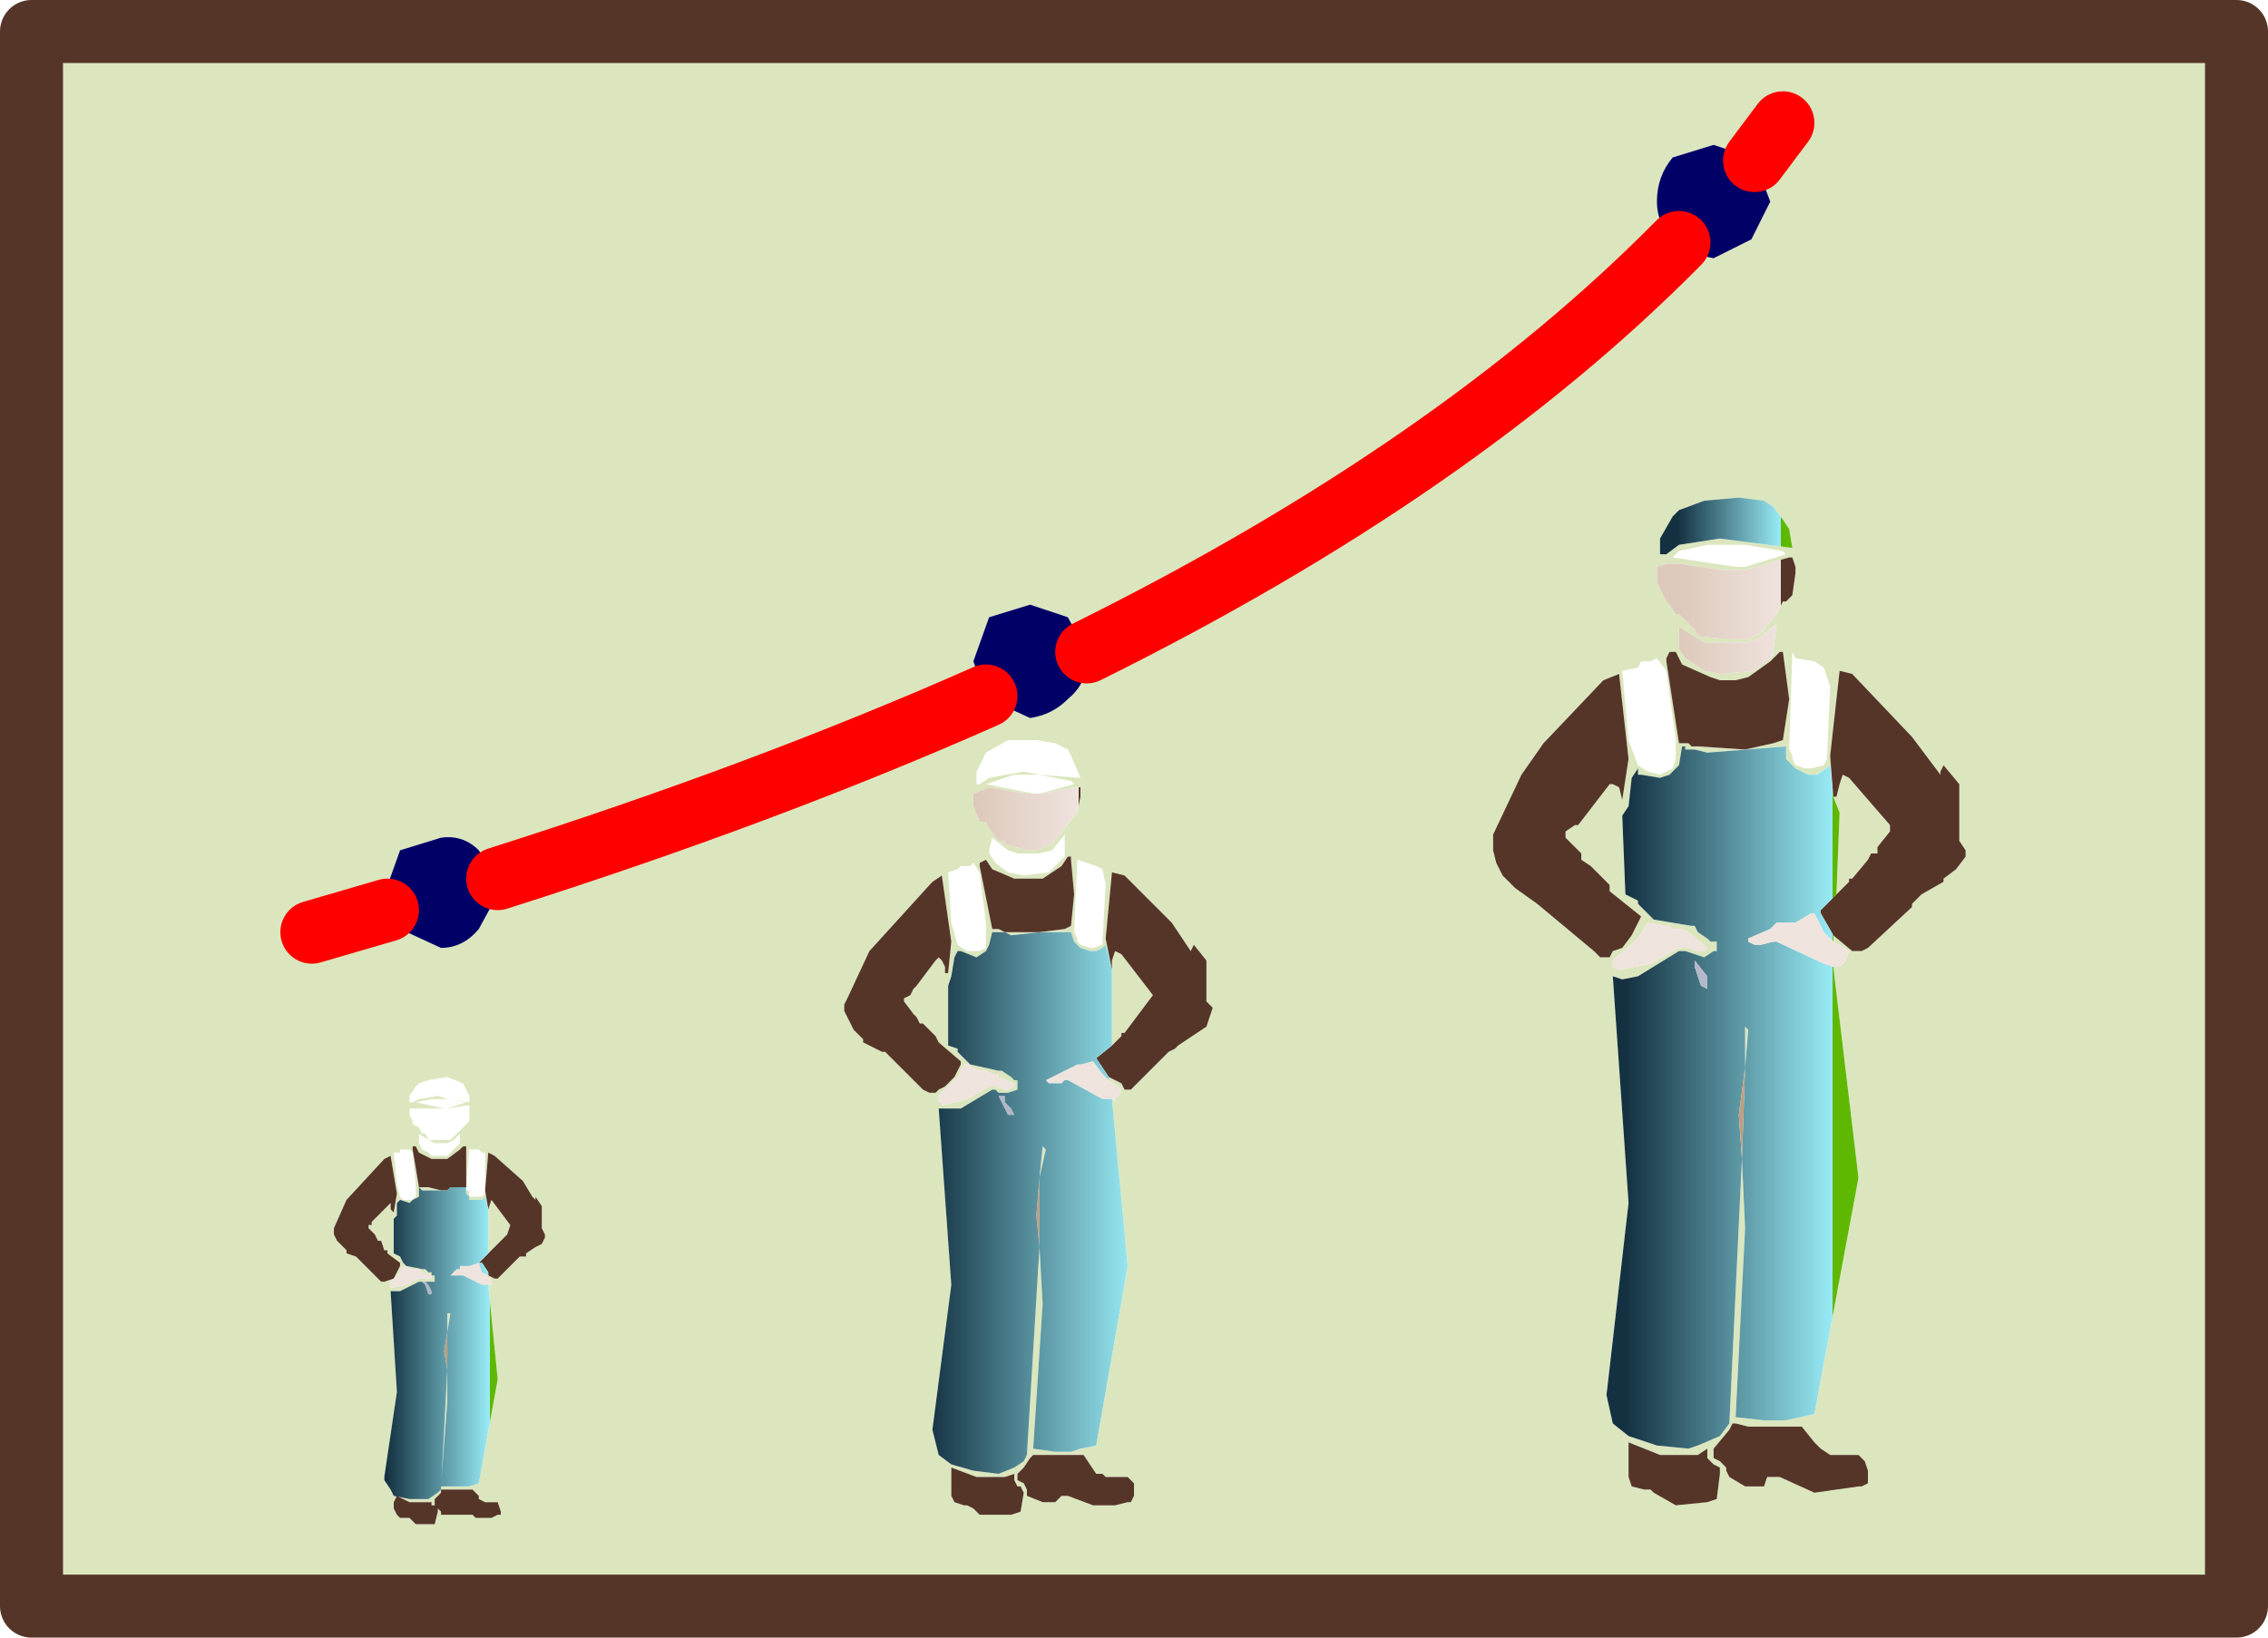 <?xml version="1.0" encoding="utf-8"?>
<svg version="1.1" id="Layer_1"
xmlns="http://www.w3.org/2000/svg"
xmlns:xlink="http://www.w3.org/1999/xlink"
xmlns:author="http://www.sothink.com"
width="36px" height="26px"
xml:space="preserve">
<g id="183" transform="matrix(1, 0, 0, 1, 18, 13)">
<path style="fill:#DBE6BE;fill-opacity:1" d="M-11.7,1.7L-11.65 1.75L-11 2.05Q-10.65 2.05 -10.4 1.75L-10.1 1.2L-10.1 0.95L-10.15 0.9L-10.4 0.5Q-10.65 0.25 -11 0.3L-11.65 0.5L-11.9 1.2L-11.85 1.45L-11.7 1.7M-2.3,-1.9L-1.65 -1.6Q-1.3 -1.65 -1.05 -1.9Q-0.75 -2.15 -0.75 -2.5L-0.75 -2.65L-1.05 -3.2L-1.65 -3.4L-2.3 -3.2L-2.55 -2.5L-2.35 -1.95L-2.3 -1.9M9.2,-8.9L9.8 -9.2L10.1 -9.8L9.85 -10.45L9.8 -10.5L9.2 -10.7L8.55 -10.5Q8.3 -10.2 8.3 -9.8Q8.3 -9.45 8.55 -9.2Q8.55 -9.2 8.65 -9.15Q8.9 -8.95 9.2 -8.9M-0.85,-0.65L-1 -1L-1.05 -1.1L-1.15 -1.15L-1.25 -1.2L-1.55 -1.25L-2 -1.25L-2.35 -1.05L-2.5 -0.75L-2.5 -0.55L-2.45 -0.55L-2.3 -0.65L-1.75 -0.75L-1.5 -0.7L-0.85 -0.65M-1.9,-0.7L-2.35 -0.55L-1.6 -0.4L-1.5 -0.4L-0.95 -0.55L-1 -0.6L-1.5 -0.7L-1.9 -0.7M-2.35,0.05L-2.3 0.15L-2.15 0.35L-2.05 0.35L-2.05 0.4L-1.7 0.5L-1.55 0.5L-1.3 0.4L-0.9 -0.1L-0.85 -0.35L-0.85 -0.4L-0.85 -0.5L-0.95 -0.5L-1.45 -0.4L-1.75 -0.4L-2.3 -0.5L-2.55 -0.4L-2.55 -0.2L-2.45 0.05L-2.35 0.05M-3.2,1L-4.2 2.1L-4.55 2.85L-4.6 2.95L-4.6 3.05L-4.45 3.35L-4.3 3.5L-4.3 3.55L-4 3.7L-3.95 3.7L-3.35 4.3L-3.25 4.35L-3.15 4.35L-3.1 4.3L-3 4.25L-2.85 4.1L-2.75 3.9L-2.75 3.85L-3.1 3.55L-3.15 3.45L-3.35 3.25L-3.4 3.25L-3.45 3.15L-3.5 3.1L-3.65 2.9L-3.65 2.85L-3.55 2.8L-3.5 2.7L-3.45 2.65L-3.15 2.25L-3.1 2.2L-3.05 2.25L-3 2.35L-3 2.45L-2.95 2.45L-2.9 1.95L-3.05 0.9L-3.2 1M-2.3,0.55L-2.2 0.7L-2 0.85L-1.75 0.9L-1.35 0.85L-1.15 0.65L-1.1 0.6L-1.1 0.25L-1.3 0.5L-1.5 0.55L-1.85 0.55L-2 0.5L-2.25 0.3L-2.3 0.5L-2.3 0.55M-2.75,0.75L-2.8 0.8L-2.95 0.85L-2.9 1.65L-2.8 2L-2.65 2.1L-2.5 2.1L-2.45 2.1L-2.35 2.05L-2.35 1.95L-2.35 1.65L-2.45 0.85L-2.55 0.7L-2.6 0.75L-2.75 0.75M-1.1,1.75L-1 1.7L-0.95 1.2L-1 0.65L-1 0.6L-1.05 0.6L-1.15 0.75L-1.45 0.95L-1.6 0.95L-1.75 0.95L-1.9 0.95L-2.25 0.8L-2.35 0.65L-2.45 0.7L-2.45 0.75L-2.25 1.75L-2.15 1.75L-2.05 1.8L-1.5 1.8L-1.1 1.75M-1.95,1.85L-2.05 1.8L-2.2 1.8L-2.25 1.8L-2.3 2L-2.35 2.1L-2.5 2.2L-2.75 2.1L-2.8 2.1L-2.85 2.2L-2.9 2.5L-2.95 2.65L-2.95 3.6L-2.8 3.65L-2.8 3.7L-2.65 3.85L-2.6 3.9L-2.15 4L-2.1 4L-1.95 4.1L-1.9 4.15L-1.85 4.15L-1.85 4.2L-1.85 4.3L-2 4.35L-2.15 4.35L-2.2 4.3L-2.25 4.3L-2.75 4.6L-3 4.6L-3.1 4.6L-2.9 7.4L-3.2 9.7L-3.1 10.1L-2.9 10.25L-2.55 10.35L-2.15 10.4L-1.9 10.3L-1.75 10.2L-1.7 10.1L-1.5 6.8L-1.45 7.7L-1.6 10L-1.25 10.05L-1 10.05L-0.85 10L-0.6 9.95L-0.1 7.1L-0.35 4.45L-0.3 4.5L-0.3 4.45L-0.25 4.4L-0.2 4.3L-0.4 4.15L-0.4 4.1L-0.2 4.2L-0.15 4.3L-0.05 4.3L0.55 3.7L0.65 3.65L0.7 3.6L1.15 3.3L1.2 3.15L1.25 3L1.15 2.9L1.15 2.25L0.95 2L0.9 2.1L0.6 1.65L-0.15 0.9L-0.35 0.85L-0.45 1.9L-0.35 2.4L-0.45 2L-0.5 2.05L-0.6 2.1L-0.7 2.1L-0.85 2.05L-0.95 1.95L-1 1.8L-1.5 1.8L-1.95 1.85M-0.6,0.75L-0.9 0.65L-0.95 1.8L-0.9 1.9L-0.9 1.95L-0.85 2L-0.7 2.05L-0.65 2.05L-0.5 2L-0.5 1.95L-0.45 1.05L-0.5 0.8L-0.6 0.75M8.65,-4.9L8.55 -4.8L8.35 -4.45L8.35 -4.2L8.45 -4.2L8.65 -4.35L9.3 -4.45L10.45 -4.3L10.4 -4.6L10.3 -4.75L10.15 -4.95L10 -5.05L9.6 -5.1L9.05 -5.05L8.65 -4.9M8.3,-3.75L8.45 -3.45L8.5 -3.4L8.6 -3.25L8.65 -3.25L8.9 -3L8.95 -2.9L9.4 -2.85L9.6 -2.85L9.75 -2.85L9.95 -2.95L10.2 -3.25L10.3 -3.45L10.35 -3.45L10.45 -3.55L10.5 -3.9L10.5 -4L10.45 -4.15L10.4 -4.15L9.7 -3.95L9.35 -3.95L8.65 -4.05L8.45 -4.05L8.3 -4L8.3 -3.75M8.65,-4.25L8.55 -4.15L9.55 -4L9.7 -4L10.35 -4.2L10.3 -4.25L9.7 -4.35L9.1 -4.35L8.65 -4.25M7.45,-2.2L6.5 -1.2L6.15 -0.7L5.7 0.25L5.7 0.35L5.7 0.5L5.75 0.7L5.85 0.9L6.05 1.1L6.4 1.35L7.3 2.1L7.4 2.2L7.55 2.2L7.6 2.1L7.75 2.05L7.9 1.85L8.05 1.55L7.55 1.15L7.55 1.05L7.25 0.75L7.1 0.65L7.1 0.55L6.85 0.3L6.85 0.2L7 0.1L7.05 0.1L7.55 -0.55L7.6 -0.55L7.7 -0.5L7.75 -0.3L7.85 -0.95L7.7 -2.3L7.45 -2.2M8.45,-2.55L8.45 -2.5L8.65 -1.2L8.8 -1.2L8.85 -1.15L8.95 -1.15L9.7 -1.1L10.15 -1.2L10.3 -1.25L10.4 -1.9L10.3 -2.65L10.25 -2.65L10.1 -2.5L9.75 -2.25L9.55 -2.2L9.3 -2.2L9.15 -2.25L8.7 -2.45L8.6 -2.65L8.5 -2.65L8.45 -2.55M8.05,-2.5L8 -2.4L7.75 -2.35L7.85 -1.25L8 -0.85L8.15 -0.75L8.35 -0.7L8.45 -0.75L8.55 -0.8L8.6 -0.95L8.6 -1.25L8.45 -2.35L8.3 -2.55L8.2 -2.5L8.05 -2.5M9.05,-2.35L9.3 -2.3L9.85 -2.35L10.15 -2.6L10.15 -2.7L10.2 -3.1L9.9 -2.85L9.7 -2.8L9.25 -2.8L9.05 -2.8L8.65 -3.05L8.65 -2.8L8.65 -2.7L8.75 -2.55L9.05 -2.35M11.1,1.95L11.1 1.85L11.4 2.1L11.55 2.1L11.65 2.05L12.35 1.4L12.35 1.35L12.45 1.25L12.5 1.2L12.85 1L12.85 0.95L13.05 0.8L13.2 0.6L13.2 0.5L13.1 0.35L13.1 -0.55L12.85 -0.85L12.8 -0.75L12.8 -0.7L12.35 -1.3L11.4 -2.3L11.2 -2.35L11.05 -1L11.1 -0.35L11.15 -0.35L11.2 -0.55L11.25 -0.7L11.35 -0.65L12 0.1L12 0.2L11.8 0.45L11.8 0.55L11.7 0.55L11.65 0.65L11.4 0.95L11.35 0.95L11.35 1L11.15 1.2L11.2 -0.1L11.1 -0.35L11.05 -0.85L10.85 -0.7L10.7 -0.7L10.5 -0.8L10.45 -0.85L10.35 -0.95L10.35 -1.15L9.1 -1.05L8.9 -1.1L8.75 -1.1L8.75 -1.15L8.7 -1.15L8.65 -0.85L8.5 -0.7L8.35 -0.65L8.05 -0.7L8 -0.7L8 -0.8L7.9 -0.65L7.85 -0.2L7.75 -0.05L7.8 1.2L8 1.3L8 1.35L8.25 1.6L8.85 1.7L8.9 1.7L8.95 1.8L9.1 1.9L9.15 1.95L9.25 1.95L9.25 2.1L9.2 2.1L9.05 2.2L8.75 2.1L8.65 2.1L8 2.5L7.75 2.55L7.6 2.5L7.85 6.1L7.5 9.15L7.6 9.6L7.85 9.8L8.3 9.95L8.8 10L8.95 9.95L9.3 9.8L9.45 9.6L9.65 5.4L9.7 6.5L9.55 9.5L10 9.55L10.35 9.55L10.8 9.45L11.5 5.7L11.1 2.35L11.2 2.35L11.3 2.25L11.35 2.1L11.1 1.95M9.7,3.95L9.7 3.3L9.75 3.35L9.7 3.95M10.95,-2.4L10.8 -2.5L10.5 -2.55L10.45 -2.65L10.4 -1.1L10.45 -1L10.45 -0.95L10.5 -0.85L10.65 -0.8L10.75 -0.8L10.95 -0.85L11 -0.95L11.05 -2.1L10.95 -2.4M17.5,-12.5L17.5 12.5L-17.5 12.5L-17.5 -12.5L17.5 -12.5M8,1.9L7.6 2.25L7.6 2.35L7.7 2.4L8.2 2.3L8.65 2.05L8.8 2.05L8.95 2.1L9.05 2.1L9.1 2.05L8.8 1.8L8.7 1.75L8.55 1.75L8.5 1.7L8.45 1.7L8.15 1.65L8 1.9M7.85,10.1L7.85 10.3L7.85 10.45L7.9 10.6L8.1 10.65L8.2 10.65L8.25 10.7L8.6 10.9L9.1 10.85L9.25 10.8L9.3 10.4L9.3 10.3L9.2 10.25L9.15 10.2L9.1 10.15L9.1 10L8.95 10.1L8.8 10.1L8.35 10.1L7.85 9.9L7.85 10.1M9.5,9.6L9.45 9.7L9.2 10L9.2 10.15L9.3 10.2L9.4 10.3L9.4 10.35L9.45 10.45L9.7 10.6L10 10.6L10.05 10.45L10.25 10.45L10.8 10.7L11.5 10.6L11.55 10.6L11.65 10.55L11.65 10.35L11.6 10.2L11.5 10.1L11.3 10.1L11.15 10.1L11.05 10.1L10.9 10L10.8 9.9L10.6 9.65L10.35 9.65L9.75 9.65L9.55 9.6L9.5 9.6M-0.35,2.55L-0.35 2.4L-0.35 2.25L-0.3 2.1L-0.2 2.15L0.3 2.8L-0.15 3.4L-0.2 3.4L-0.2 3.45L-0.35 3.6L-0.35 2.55M-2.8,4.1L-3.1 4.4L-3.1 4.5L-3.05 4.5L-3.05 4.55L-2.65 4.45L-2.3 4.25L-2.2 4.25L-2.05 4.3L-2 4.3L-1.9 4.25L-1.9 4.2L-2.15 4.1L-2.15 4.05L-2.2 4.05L-2.25 4.05L-2.35 4L-2.4 4L-2.45 4L-2.65 3.9L-2.7 3.9L-2.8 4.1M-1.5,5.7L-1.45 5.2L-1.4 5.25L-1.5 5.7M-1.65,10.15L-1.75 10.3L-1.85 10.4L-1.85 10.5L-1.75 10.55L-1.7 10.65L-1.7 10.75L-1.45 10.85L-1.25 10.85L-1.15 10.75L-1.05 10.75L-0.65 10.9L-0.3 10.9L-0.1 10.85L-0.05 10.85L0 10.75L0 10.65L0 10.55L-0.1 10.45L-0.45 10.45L-0.5 10.4L-0.6 10.4L-0.8 10.1L-1 10.1L-1.4 10.1L-1.6 10.1L-1.65 10.15M-1.85,10.6L-1.9 10.5L-1.9 10.4L-2.05 10.45L-2.5 10.45L-2.9 10.3L-2.9 10.45L-2.9 10.6L-2.9 10.75L-2.85 10.85L-2.7 10.9L-2.65 10.9L-2.55 10.95L-2.45 11.05L-2.35 11.05L-1.95 11.05L-1.8 11L-1.75 10.7L-1.8 10.6L-1.85 10.6M-10.55,4.5L-10.55 4.4L-10.65 4.2L-10.9 4.1L-11.2 4.15L-11.35 4.2L-11.4 4.25L-11.5 4.4L-11.5 4.5L-11.45 4.5L-11.35 4.45L-11.05 4.4L-10.9 4.45L-10.55 4.5M-11.15,4.45L-11.4 4.5L-10.95 4.6L-11.45 4.6L-11.5 4.6L-11.5 4.7L-11.45 4.8L-11.45 4.85L-11.35 4.9L-11.3 5L-11.25 5L-11.2 5.1L-11 5.1L-10.95 5.1L-10.85 5.1L-10.8 5.05L-10.7 4.95L-10.6 4.85L-10.55 4.8L-10.55 4.65L-10.55 4.6L-10.55 4.55L-10.6 4.55L-10.9 4.6L-10.6 4.5L-10.9 4.45L-11.15 4.45M-11.3,5.9L-11.35 5.85L-11.35 6L-11.45 6.05L-11.5 6.1L-11.65 6.05L-11.7 6.1L-11.7 6.3L-11.75 6.35L-11.75 6.9L-11.65 6.95L-11.6 7.05L-11.55 7.1L-11.3 7.15L-11.25 7.15L-11.2 7.2L-11.15 7.2L-11.15 7.25L-11.1 7.25L-11.1 7.35L-11.2 7.35L-11.3 7.35L-11.35 7.35L-11.65 7.5L-11.75 7.5L-11.8 7.5L-11.7 9.1L-11.9 10.45L-11.9 10.5L-11.8 10.65L-11.75 10.75L-11.5 10.8L-11.2 10.8L-11.05 10.7L-11 10.65L-10.9 8.75L-10.9 9.25L-11 10.6L-10.75 10.6L-10.55 10.6L-10.4 10.55L-10.1 8.9L-10.25 7.4L-10.2 7.4L-10.2 7.35L-10.25 7.25L-10.25 7.2L-10.25 7.25L-10.15 7.3L-10.1 7.3L-10.05 7.25L-9.75 6.95L-9.65 6.95L-9.65 6.9L-9.5 6.8L-9.4 6.75L-9.35 6.65L-9.35 6.6L-9.4 6.5L-9.4 6.15L-9.5 6L-9.5 6.05L-9.55 6L-9.7 5.75L-10.15 5.35L-10.25 5.3L-10.3 5.9L-10.25 6.2L-10.3 6L-10.35 6.05L-10.55 6.05L-10.55 6L-10.6 5.95L-10.6 5.85L-10.85 5.85L-10.7 5.85L-10.6 5.85L-10.6 5.55L-10.6 5.2L-10.65 5.2L-10.7 5.25L-10.9 5.4L-11.15 5.4L-11.35 5.3L-11.4 5.2L-11.45 5.2L-11.45 5.25L-11.35 5.85L-11.3 5.85L-11.2 5.85L-11 5.9L-11.3 5.9M-10.7,5L-10.8 5.1L-10.9 5.15L-11.1 5.15L-11.2 5.1L-11.35 5L-11.35 5.15L-11.3 5.25L-11.2 5.3L-11.15 5.35L-10.9 5.35L-10.7 5.15L-10.7 5M-10.55,5.2L-10.6 5.9L-10.55 5.9L-10.55 5.95L-10.55 6L-10.45 6L-10.35 6L-10.3 5.95L-10.3 5.45L-10.3 5.3L-10.35 5.3L-10.4 5.25L-10.55 5.25L-10.55 5.2M-10.25,6.9L-10.25 6.3L-10.25 6.2L-10.2 6.05L-9.9 6.45L-9.95 6.6L-10.25 6.9M-11.7,7.2L-11.65 7.1L-11.65 7.05L-11.85 6.9L-11.85 6.85L-11.9 6.85L-11.95 6.7L-12 6.7L-12.05 6.6L-12.15 6.5L-12.15 6.45L-12.1 6.45L-12.1 6.4L-12.05 6.35L-11.85 6.15L-11.8 6.1L-11.8 6.15L-11.8 6.2L-11.75 6.25L-11.7 5.95L-11.8 5.35L-11.9 5.4L-12.5 6.05L-12.7 6.5L-12.7 6.6L-12.65 6.7L-12.5 6.85L-12.5 6.9L-12.35 6.95L-11.95 7.35L-11.9 7.35L-11.75 7.3L-11.7 7.2M-11.8,7.35L-11.8 7.4L-11.8 7.45L-11.55 7.4L-11.35 7.3L-11.15 7.3L-11.15 7.25L-11.3 7.2L-11.35 7.15L-11.45 7.15L-11.6 7.1L-11.65 7.2L-11.75 7.3L-11.8 7.35M-11.65,5.25L-11.65 5.3L-11.75 5.3L-11.7 5.8L-11.65 6L-11.6 6.05L-11.45 6.05L-11.4 6L-11.4 5.8L-11.45 5.3L-11.5 5.25L-11.55 5.25L-11.65 5.25M-11.1,10.9L-11.15 10.9L-11.15 10.85L-11.2 10.85L-11.5 10.85L-11.7 10.75L-11.75 10.85L-11.75 10.95L-11.7 11.05L-11.65 11.1L-11.55 11.1L-11.5 11.1L-11.4 11.2L-11.15 11.2L-11.1 11.2L-11.05 11L-11.05 10.95L-11.1 10.9L-11.05 10.95L-11 11M-11,11L-11 11.05L-10.9 11.05L-10.75 11.05L-10.65 11.05L-10.5 11.05L-10.45 11.1L-10.4 11.1L-10.2 11.1L-10.1 11.05L-10.05 11.05L-10.05 11L-10.1 10.85L-10.3 10.85L-10.4 10.8L-10.4 10.75L-10.5 10.65L-11 10.65L-11 10.7L-11.1 10.8L-11.1 10.9M-10.9,8.15L-10.9 7.85L-10.85 7.85L-10.9 8.15" />
<linearGradient
id="LinearGradID_658" gradientUnits="userSpaceOnUse" gradientTransform="matrix(0.001, 0, 0, 0, -1.65, -0.6)" spreadMethod ="pad" x1="-819.2" y1="0" x2="819.2" y2="0" >
<stop  offset="0" style="stop-color:#143141;stop-opacity:1" />
<stop  offset="1" style="stop-color:#98EBF5;stop-opacity:1" />
<stop  offset="1" style="stop-color:#5EB802;stop-opacity:1" />
<stop  offset="1" style="stop-color:#5EB802;stop-opacity:1" />
</linearGradient>
<path style="fill:url(#LinearGradID_658) " d="M-1.5,-0.7L-1 -0.6L-0.95 -0.55L-1.5 -0.4L-1.6 -0.4L-2.35 -0.55L-1.9 -0.7L-1.5 -0.7" />
<linearGradient
id="LinearGradID_659" gradientUnits="userSpaceOnUse" gradientTransform="matrix(0.001, 0, 0, 0, -1.7, -0.95)" spreadMethod ="pad" x1="-819.2" y1="0" x2="819.2" y2="0" >
<stop  offset="0" style="stop-color:#143141;stop-opacity:1" />
<stop  offset="1" style="stop-color:#98EBF5;stop-opacity:1" />
<stop  offset="1" style="stop-color:#5EB802;stop-opacity:1" />
<stop  offset="1" style="stop-color:#5EB802;stop-opacity:1" />
</linearGradient>
<path style="fill:url(#LinearGradID_659) " d="M-1.5,-0.7L-1.75 -0.75L-2.3 -0.65L-2.45 -0.55L-2.5 -0.55L-2.5 -0.75L-2.35 -1.05L-2 -1.25L-1.55 -1.25L-1.25 -1.2L-1.15 -1.15L-1.05 -1.1L-1 -1L-0.85 -0.65L-1.5 -0.7" />
<linearGradient
id="LinearGradID_660" gradientUnits="userSpaceOnUse" gradientTransform="matrix(0.001, 0, 0, 0.001, -1.7, -0.05)" spreadMethod ="pad" x1="-819.2" y1="0" x2="819.2" y2="0" >
<stop  offset="0" style="stop-color:#DDC9BB;stop-opacity:1" />
<stop  offset="1" style="stop-color:#EFE3DE;stop-opacity:1" />
<stop  offset="1" style="stop-color:#563529;stop-opacity:1" />
</linearGradient>
<path style="fill:url(#LinearGradID_660) " d="M-2.45,0.05L-2.55 -0.2L-2.55 -0.4L-2.3 -0.5L-1.75 -0.4L-1.45 -0.4L-0.95 -0.5L-0.85 -0.5L-0.85 -0.4L-0.85 -0.35L-0.9 -0.1L-1.3 0.4L-1.55 0.5L-1.7 0.5L-2.05 0.4L-2.05 0.35L-2.15 0.35L-2.3 0.15L-2.35 0.05L-2.45 0.05" />
<path style="fill:#563529;fill-opacity:1" d="M-3.05,0.9L-2.9 1.95L-2.95 2.45L-3 2.45L-3 2.35L-3.05 2.25L-3.1 2.2L-3.15 2.25L-3.45 2.65L-3.5 2.7L-3.55 2.8L-3.65 2.85L-3.65 2.9L-3.5 3.1L-3.45 3.15L-3.4 3.25L-3.35 3.25L-3.15 3.45L-3.1 3.55L-2.75 3.85L-2.75 3.9L-2.85 4.1L-3 4.25L-3.1 4.3L-3.15 4.35L-3.25 4.35L-3.35 4.3L-3.95 3.7L-4 3.7L-4.3 3.55L-4.3 3.5L-4.45 3.35L-4.6 3.05L-4.6 2.95L-4.55 2.85L-4.2 2.1L-3.2 1L-3.05 0.9M-1.5,1.8L-2.05 1.8L-2.15 1.75L-2.25 1.75L-2.45 0.75L-2.45 0.7L-2.35 0.65L-2.25 0.8L-1.9 0.95L-1.75 0.95L-1.6 0.95L-1.45 0.95L-1.15 0.75L-1.05 0.6L-1 0.6L-1 0.65L-0.95 1.2L-1 1.7L-1.1 1.75L-1.5 1.8M-0.6,3.8L-0.35 3.6L-0.2 3.45L-0.2 3.4L-0.15 3.4L0.3 2.8L-0.2 2.15L-0.3 2.1L-0.35 2.25L-0.35 2.4L-0.45 1.9L-0.35 0.85L-0.15 0.9L0.6 1.65L0.9 2.1L0.95 2L1.15 2.25L1.15 2.9L1.25 3L1.2 3.15L1.15 3.3L0.7 3.6L0.65 3.65L0.55 3.7L-0.05 4.3L-0.15 4.3L-0.2 4.2L-0.4 4.1L-0.6 3.8M7.7,-2.3L7.85 -0.95L7.75 -0.3L7.7 -0.5L7.6 -0.55L7.55 -0.55L7.05 0.1L7 0.1L6.85 0.2L6.85 0.3L7.1 0.55L7.1 0.65L7.25 0.75L7.55 1.05L7.55 1.15L8.05 1.55L7.9 1.85L7.75 2.05L7.6 2.1L7.55 2.2L7.4 2.2L7.3 2.1L6.4 1.35L6.05 1.1L5.85 0.9L5.75 0.7L5.7 0.5L5.7 0.35L5.7 0.25L6.15 -0.7L6.5 -1.2L7.45 -2.2L7.7 -2.3M8.5,-2.65L8.6 -2.65L8.7 -2.45L9.15 -2.25L9.3 -2.2L9.55 -2.2L9.75 -2.25L10.1 -2.5L10.25 -2.65L10.3 -2.65L10.4 -1.9L10.3 -1.25L10.15 -1.2L9.7 -1.1L8.95 -1.15L8.85 -1.15L8.8 -1.2L8.65 -1.2L8.45 -2.5L8.45 -2.55L8.5 -2.65M11.1,1.85L10.9 1.5L10.9 1.45L11.15 1.2L11.35 1L11.35 0.95L11.4 0.95L11.65 0.65L11.7 0.55L11.8 0.55L11.8 0.45L12 0.2L12 0.1L11.35 -0.65L11.25 -0.7L11.2 -0.55L11.15 -0.35L11.1 -0.35L11.05 -1L11.2 -2.35L11.4 -2.3L12.35 -1.3L12.8 -0.7L12.8 -0.75L12.85 -0.85L13.1 -0.55L13.1 0.35L13.2 0.5L13.2 0.6L13.05 0.8L12.85 0.95L12.85 1L12.5 1.2L12.45 1.25L12.35 1.35L12.35 1.4L11.65 2.05L11.55 2.1L11.4 2.1L11.1 1.85M7.85,9.9L8.35 10.1L8.8 10.1L8.95 10.1L9.1 10L9.1 10.15L9.15 10.2L9.2 10.25L9.3 10.3L9.3 10.4L9.25 10.8L9.1 10.85L8.6 10.9L8.25 10.7L8.2 10.65L8.1 10.65L7.9 10.6L7.85 10.45L7.85 10.3L7.85 10.1L7.85 9.9M9.55,9.6L9.75 9.65L10.35 9.65L10.6 9.65L10.8 9.9L10.9 10L11.05 10.1L11.15 10.1L11.3 10.1L11.5 10.1L11.6 10.2L11.65 10.35L11.65 10.55L11.55 10.6L11.5 10.6L10.8 10.7L10.25 10.45L10.05 10.45L10 10.6L9.7 10.6L9.45 10.45L9.4 10.35L9.4 10.3L9.3 10.2L9.2 10.15L9.2 10L9.45 9.7L9.5 9.6L9.55 9.6M-1.6,10.1L-1.4 10.1L-1 10.1L-0.8 10.1L-0.6 10.4L-0.5 10.4L-0.45 10.45L-0.1 10.45L0 10.55L0 10.65L0 10.75L-0.05 10.85L-0.1 10.85L-0.3 10.9L-0.65 10.9L-1.05 10.75L-1.15 10.75L-1.25 10.85L-1.45 10.85L-1.7 10.75L-1.7 10.65L-1.75 10.55L-1.85 10.5L-1.85 10.4L-1.75 10.3L-1.65 10.15L-1.6 10.1M-1.8,10.6L-1.75 10.7L-1.8 11L-1.95 11.05L-2.35 11.05L-2.45 11.05L-2.55 10.95L-2.65 10.9L-2.7 10.9L-2.85 10.85L-2.9 10.75L-2.9 10.6L-2.9 10.45L-2.9 10.3L-2.5 10.45L-2.05 10.45L-1.9 10.4L-1.9 10.5L-1.85 10.6L-1.8 10.6M-10.9,5.9L-11 5.9L-11.2 5.85L-11.3 5.85L-11.35 5.85L-11.45 5.25L-11.45 5.2L-11.4 5.2L-11.35 5.3L-11.15 5.4L-10.9 5.4L-10.7 5.25L-10.65 5.2L-10.6 5.2L-10.6 5.55L-10.6 5.85L-10.7 5.85L-10.85 5.85L-10.9 5.9M-10.35,7.05L-10.4 7.05L-10.25 6.9L-9.95 6.6L-9.9 6.45L-10.2 6.05L-10.25 6.2L-10.3 5.9L-10.25 5.3L-10.15 5.35L-9.7 5.75L-9.55 6L-9.5 6.05L-9.5 6L-9.4 6.15L-9.4 6.5L-9.35 6.6L-9.35 6.65L-9.4 6.75L-9.5 6.8L-9.65 6.9L-9.65 6.95L-9.75 6.95L-10.05 7.25L-10.1 7.3L-10.15 7.3L-10.25 7.25L-10.25 7.2L-10.35 7.05M-11.75,7.3L-11.9 7.35L-11.95 7.35L-12.35 6.95L-12.5 6.9L-12.5 6.85L-12.65 6.7L-12.7 6.6L-12.7 6.5L-12.5 6.05L-11.9 5.4L-11.8 5.35L-11.7 5.95L-11.75 6.25L-11.8 6.2L-11.8 6.15L-11.8 6.1L-11.85 6.15L-12.05 6.35L-12.1 6.4L-12.1 6.45L-12.15 6.45L-12.15 6.5L-12.05 6.6L-12 6.7L-11.95 6.7L-11.9 6.85L-11.85 6.85L-11.85 6.9L-11.65 7.05L-11.65 7.1L-11.7 7.2L-11.75 7.3M-11.1,10.9L-11.05 10.95L-11.1 10.9L-11.1 10.8L-11 10.7L-11 10.65L-10.5 10.65L-10.4 10.75L-10.4 10.8L-10.3 10.85L-10.1 10.85L-10.05 11L-10.05 11.05L-10.1 11.05L-10.2 11.1L-10.4 11.1L-10.45 11.1L-10.5 11.05L-10.65 11.05L-10.75 11.05L-10.9 11.05L-11 11.05L-11 11L-11.05 10.95L-11.05 11L-11.1 11.2L-11.15 11.2L-11.4 11.2L-11.5 11.1L-11.55 11.1L-11.65 11.1L-11.7 11.05L-11.75 10.95L-11.75 10.85L-11.7 10.75L-11.5 10.85L-11.2 10.85L-11.15 10.85L-11.15 10.9L-11.1 10.9" />
<linearGradient
id="LinearGradID_661" gradientUnits="userSpaceOnUse" gradientTransform="matrix(0.001, 0, 0, 0, -1.7, 0.55)" spreadMethod ="pad" x1="-819.2" y1="0" x2="819.2" y2="0" >
<stop  offset="0" style="stop-color:#DDC9BB;stop-opacity:1" />
<stop  offset="1" style="stop-color:#EFE3DE;stop-opacity:1" />
<stop  offset="1" style="stop-color:#563529;stop-opacity:1" />
</linearGradient>
<path style="fill:url(#LinearGradID_661) " d="M-2.3,0.5L-2.25 0.3L-2 0.5L-1.85 0.55L-1.5 0.55L-1.3 0.5L-1.1 0.25L-1.1 0.6L-1.15 0.65L-1.35 0.85L-1.75 0.9L-2 0.85L-2.2 0.7L-2.3 0.55L-2.3 0.5" />
<linearGradient
id="LinearGradID_662" gradientUnits="userSpaceOnUse" gradientTransform="matrix(0, 0, 0, 0.001, -2.65, 1.4)" spreadMethod ="pad" x1="-819.2" y1="0" x2="819.2" y2="0" >
<stop  offset="0" style="stop-color:#143141;stop-opacity:1" />
<stop  offset="1" style="stop-color:#98EBF5;stop-opacity:1" />
<stop  offset="1" style="stop-color:#5EB802;stop-opacity:1" />
<stop  offset="1" style="stop-color:#5EB802;stop-opacity:1" />
</linearGradient>
<path style="fill:url(#LinearGradID_662) " d="M-2.6,0.75L-2.55 0.7L-2.45 0.85L-2.35 1.65L-2.35 1.95L-2.35 2.05L-2.45 2.1L-2.5 2.1L-2.65 2.1L-2.8 2L-2.9 1.65L-2.95 0.85L-2.8 0.8L-2.75 0.75L-2.6 0.75" />
<linearGradient
id="LinearGradID_663" gradientUnits="userSpaceOnUse" gradientTransform="matrix(0, 0, 0, 0.001, -0.7, 1.35)" spreadMethod ="pad" x1="-819.2" y1="0" x2="819.2" y2="0" >
<stop  offset="0" style="stop-color:#143141;stop-opacity:1" />
<stop  offset="1" style="stop-color:#98EBF5;stop-opacity:1" />
<stop  offset="1" style="stop-color:#5EB802;stop-opacity:1" />
<stop  offset="1" style="stop-color:#5EB802;stop-opacity:1" />
</linearGradient>
<path style="fill:url(#LinearGradID_663) " d="M-0.5,0.8L-0.45 1.05L-0.5 1.95L-0.5 2L-0.65 2.05L-0.7 2.05L-0.85 2L-0.9 1.95L-0.9 1.9L-0.95 1.8L-0.9 0.65L-0.6 0.75L-0.5 0.8" />
<linearGradient
id="LinearGradID_664" gradientUnits="userSpaceOnUse" gradientTransform="matrix(0.001, 0, 0, 0.001, 9.45, -4.65)" spreadMethod ="pad" x1="-819.2" y1="0" x2="819.2" y2="0" >
<stop  offset="0" style="stop-color:#143141;stop-opacity:1" />
<stop  offset="1" style="stop-color:#98EBF5;stop-opacity:1" />
<stop  offset="1" style="stop-color:#5EB802;stop-opacity:1" />
<stop  offset="1" style="stop-color:#5EB802;stop-opacity:1" />
</linearGradient>
<path style="fill:url(#LinearGradID_664) " d="M9.05,-5.05L9.6 -5.1L10 -5.05L10.15 -4.95L10.3 -4.75L10.4 -4.6L10.45 -4.3L9.3 -4.45L8.65 -4.35L8.45 -4.2L8.35 -4.2L8.35 -4.45L8.55 -4.8L8.65 -4.9L9.05 -5.05" />
<linearGradient
id="LinearGradID_665" gradientUnits="userSpaceOnUse" gradientTransform="matrix(0.001, 0, 0, 0.001, 9.45, -3.5)" spreadMethod ="pad" x1="-819.2" y1="0" x2="819.2" y2="0" >
<stop  offset="0" style="stop-color:#DDC9BB;stop-opacity:1" />
<stop  offset="1" style="stop-color:#EFE3DE;stop-opacity:1" />
<stop  offset="1" style="stop-color:#563529;stop-opacity:1" />
</linearGradient>
<path style="fill:url(#LinearGradID_665) " d="M8.3,-4L8.45 -4.05L8.65 -4.05L9.35 -3.95L9.7 -3.95L10.4 -4.15L10.45 -4.15L10.5 -4L10.5 -3.9L10.45 -3.55L10.35 -3.45L10.3 -3.45L10.2 -3.25L9.95 -2.95L9.75 -2.85L9.6 -2.85L9.4 -2.85L8.95 -2.9L8.9 -3L8.65 -3.25L8.6 -3.25L8.5 -3.4L8.45 -3.45L8.3 -3.75L8.3 -4" />
<linearGradient
id="LinearGradID_666" gradientUnits="userSpaceOnUse" gradientTransform="matrix(0.001, 0, 0, 0, 9.45, -4.15)" spreadMethod ="pad" x1="-819.2" y1="0" x2="819.2" y2="0" >
<stop  offset="0" style="stop-color:#143141;stop-opacity:1" />
<stop  offset="1" style="stop-color:#98EBF5;stop-opacity:1" />
<stop  offset="1" style="stop-color:#5EB802;stop-opacity:1" />
<stop  offset="1" style="stop-color:#5EB802;stop-opacity:1" />
</linearGradient>
<path style="fill:url(#LinearGradID_666) " d="M9.1,-4.35L9.7 -4.35L10.3 -4.25L10.35 -4.2L9.7 -4L9.55 -4L8.55 -4.15L8.65 -4.25L9.1 -4.35" />
<linearGradient
id="LinearGradID_667" gradientUnits="userSpaceOnUse" gradientTransform="matrix(0, 0, 0, 0.001, 8.1, -1.65)" spreadMethod ="pad" x1="-819.2" y1="0" x2="819.2" y2="0" >
<stop  offset="0" style="stop-color:#143141;stop-opacity:1" />
<stop  offset="1" style="stop-color:#98EBF5;stop-opacity:1" />
<stop  offset="1" style="stop-color:#5EB802;stop-opacity:1" />
<stop  offset="1" style="stop-color:#5EB802;stop-opacity:1" />
</linearGradient>
<path style="fill:url(#LinearGradID_667) " d="M8.2,-2.5L8.3 -2.55L8.45 -2.35L8.6 -1.25L8.6 -0.95L8.55 -0.8L8.45 -0.75L8.35 -0.7L8.15 -0.75L8 -0.85L7.85 -1.25L7.75 -2.35L8 -2.4L8.05 -2.5L8.2 -2.5" />
<linearGradient
id="LinearGradID_668" gradientUnits="userSpaceOnUse" gradientTransform="matrix(0.001, 0, 0, 0.001, 9.45, -2.75)" spreadMethod ="pad" x1="-819.2" y1="0" x2="819.2" y2="0" >
<stop  offset="0" style="stop-color:#DDC9BB;stop-opacity:1" />
<stop  offset="1" style="stop-color:#EFE3DE;stop-opacity:1" />
<stop  offset="1" style="stop-color:#563529;stop-opacity:1" />
</linearGradient>
<path style="fill:url(#LinearGradID_668) " d="M8.75,-2.55L8.65 -2.7L8.65 -2.8L8.65 -3.05L9.05 -2.8L9.25 -2.8L9.7 -2.8L9.9 -2.85L10.2 -3.1L10.15 -2.7L10.15 -2.6L9.85 -2.35L9.3 -2.3L9.05 -2.35L8.75 -2.55" />
<linearGradient
id="LinearGradID_669" gradientUnits="userSpaceOnUse" gradientTransform="matrix(0.002, 0, 0, 0.007, 9.45, 4.45)" spreadMethod ="pad" x1="-819.2" y1="0" x2="819.2" y2="0" >
<stop  offset="0" style="stop-color:#143141;stop-opacity:1" />
<stop  offset="1" style="stop-color:#98EBF5;stop-opacity:1" />
<stop  offset="1" style="stop-color:#5EB802;stop-opacity:1" />
<stop  offset="1" style="stop-color:#5EB802;stop-opacity:1" />
</linearGradient>
<path style="fill:url(#LinearGradID_669) " d="M10.9,1.45L10.9 1.5L11.1 1.85L11.1 1.95L10.95 1.8L10.8 1.5L10.75 1.5L10.5 1.65L10.35 1.65L10.2 1.65L10.1 1.75L9.75 1.9L9.75 1.95L9.85 2L9.95 2L10.15 1.95L10.2 1.95L10.95 2.3L11.1 2.35L11.5 5.7L10.8 9.45L10.35 9.55L10 9.55L9.55 9.5L9.7 6.5L9.65 5.4L9.7 3.95L9.75 3.35L9.7 3.3L9.7 3.95L9.6 4.7L9.65 5.4L9.45 9.6L9.3 9.8L8.95 9.95L8.8 10L8.3 9.95L7.85 9.8L7.6 9.6L7.5 9.15L7.85 6.1L7.6 2.5L7.75 2.55L8 2.5L8.65 2.1L8.75 2.1L9.05 2.2L9.2 2.1L9.25 2.1L9.25 1.95L9.15 1.95L9.1 1.9L8.95 1.8L8.9 1.7L8.85 1.7L8.25 1.6L8 1.35L8 1.3L7.8 1.2L7.75 -0.05L7.85 -0.2L7.9 -0.65L8 -0.8L8 -0.7L8.05 -0.7L8.35 -0.65L8.5 -0.7L8.65 -0.85L8.7 -1.15L8.75 -1.15L8.75 -1.1L8.9 -1.1L9.1 -1.05L10.35 -1.15L10.35 -0.95L10.45 -0.85L10.5 -0.8L10.7 -0.7L10.85 -0.7L11.05 -0.85L11.1 -0.35L11.2 -0.1L11.15 1.2L10.9 1.45M8.9,2.35L9 2.65L9.1 2.7L9.1 2.65L9.1 2.5L8.9 2.25L8.9 2.35" />
<linearGradient
id="LinearGradID_670" gradientUnits="userSpaceOnUse" gradientTransform="matrix(0, 0, 0, 0.001, 10.75, -1.8)" spreadMethod ="pad" x1="-819.2" y1="0" x2="819.2" y2="0" >
<stop  offset="0" style="stop-color:#143141;stop-opacity:1" />
<stop  offset="1" style="stop-color:#98EBF5;stop-opacity:1" />
<stop  offset="1" style="stop-color:#5EB802;stop-opacity:1" />
<stop  offset="1" style="stop-color:#5EB802;stop-opacity:1" />
</linearGradient>
<path style="fill:url(#LinearGradID_670) " d="M11.05,-2.1L11 -0.95L10.95 -0.85L10.75 -0.8L10.65 -0.8L10.5 -0.85L10.45 -0.95L10.45 -1L10.4 -1.1L10.45 -2.65L10.5 -2.55L10.8 -2.5L10.95 -2.4L11.05 -2.1" />
<path style="fill:#EFE3DE;fill-opacity:1" d="M-0.4,4.15L-0.2 4.3L-0.25 4.4L-0.3 4.45L-0.3 4.5L-0.35 4.45L-0.5 4.45L-1.05 4.15L-1.1 4.15L-1.15 4.2L-1.3 4.2L-1.35 4.2L-1.4 4.15L-1.2 4.05L-1.1 4L-0.9 3.9L-0.85 3.9L-0.65 3.85L-0.5 4.05L-0.4 4.15M11.35,2.1L11.3 2.25L11.2 2.35L11.1 2.35L10.95 2.3L10.2 1.95L10.15 1.95L9.95 2L9.85 2L9.75 1.95L9.75 1.9L10.1 1.75L10.2 1.65L10.35 1.65L10.5 1.65L10.75 1.5L10.8 1.5L10.95 1.8L11.1 1.95L11.35 2.1M8.15,1.65L8.45 1.7L8.5 1.7L8.55 1.75L8.7 1.75L8.8 1.8L9.1 2.05L9.05 2.1L8.95 2.1L8.8 2.05L8.65 2.05L8.2 2.3L7.7 2.4L7.6 2.35L7.6 2.25L8 1.9L8.15 1.65M-2.7,3.9L-2.65 3.9L-2.45 4L-2.4 4L-2.35 4L-2.25 4.05L-2.2 4.05L-2.15 4.05L-2.15 4.1L-1.9 4.2L-1.9 4.25L-2 4.3L-2.05 4.3L-2.2 4.25L-2.3 4.25L-2.65 4.45L-3.05 4.55L-3.05 4.5L-3.1 4.5L-3.1 4.4L-2.8 4.1L-2.7 3.9M-10.25,7.25L-10.2 7.35L-10.2 7.4L-10.25 7.4L-10.35 7.4L-10.65 7.25L-10.7 7.25L-10.8 7.25L-10.85 7.25L-10.75 7.15L-10.7 7.15L-10.7 7.1L-10.6 7.1L-10.55 7.1L-10.4 7.05L-10.35 7.2L-10.25 7.25M-11.75,7.3L-11.65 7.2L-11.6 7.1L-11.45 7.15L-11.35 7.15L-11.3 7.2L-11.15 7.25L-11.15 7.3L-11.35 7.3L-11.55 7.4L-11.8 7.45L-11.8 7.4L-11.8 7.35L-11.75 7.3" />
<path style="fill:#BF9E7F;fill-opacity:1" d="M9.65,5.4L9.6 4.7L9.7 3.95L9.65 5.4M-1.5,5.7L-1.5 6.8L-1.55 6.3L-1.5 5.7M-10.9,8.15L-10.9 8.75L-10.95 8.45L-10.9 8.15" />
<path style="fill:#B2B7C9;fill-opacity:1" d="M8.9,2.25L9.1 2.5L9.1 2.65L9.1 2.7L9 2.65L8.9 2.35L8.9 2.25M-2.05,4.5L-1.95 4.6L-1.9 4.7L-1.95 4.7L-2 4.7L-2.15 4.4L-2.05 4.4L-2.05 4.5M-11.25,7.35L-11.2 7.4L-11.15 7.5L-11.15 7.55L-11.2 7.55L-11.25 7.4L-11.3 7.35L-11.25 7.35" />
<linearGradient
id="LinearGradID_671" gradientUnits="userSpaceOnUse" gradientTransform="matrix(0.002, 0, 0, 0.005, -1.65, 6.05)" spreadMethod ="pad" x1="-819.2" y1="0" x2="819.2" y2="0" >
<stop  offset="0" style="stop-color:#143141;stop-opacity:1" />
<stop  offset="1" style="stop-color:#98EBF5;stop-opacity:1" />
<stop  offset="1" style="stop-color:#5EB802;stop-opacity:1" />
<stop  offset="1" style="stop-color:#5EB802;stop-opacity:1" />
</linearGradient>
<path style="fill:url(#LinearGradID_671) " d="M-0.35,3.6L-0.6 3.8L-0.4 4.1L-0.4 4.15L-0.5 4.05L-0.65 3.85L-0.85 3.9L-0.9 3.9L-1.1 4L-1.2 4.05L-1.4 4.15L-1.35 4.2L-1.3 4.2L-1.15 4.2L-1.1 4.15L-1.05 4.15L-0.5 4.45L-0.35 4.45L-0.1 7.1L-0.6 9.95L-0.85 10L-1 10.05L-1.25 10.05L-1.6 10L-1.45 7.7L-1.5 6.8L-1.7 10.1L-1.75 10.2L-1.9 10.3L-2.15 10.4L-2.55 10.35L-2.9 10.25L-3.1 10.1L-3.2 9.7L-2.9 7.4L-3.1 4.6L-3 4.6L-2.75 4.6L-2.25 4.3L-2.2 4.3L-2.15 4.35L-2 4.35L-1.85 4.3L-1.85 4.2L-1.85 4.15L-1.9 4.15L-1.95 4.1L-2.1 4L-2.15 4L-2.6 3.9L-2.65 3.85L-2.8 3.7L-2.8 3.65L-2.95 3.6L-2.95 2.65L-2.9 2.5L-2.85 2.2L-2.8 2.1L-2.75 2.1L-2.5 2.2L-2.35 2.1L-2.3 2L-2.25 1.8L-2.2 1.8L-2.05 1.8L-1.95 1.85L-1.5 1.8L-1 1.8L-0.95 1.95L-0.85 2.05L-0.7 2.1L-0.6 2.1L-0.5 2.05L-0.45 2L-0.35 2.4L-0.35 2.55L-0.35 3.6M-2.05,4.4L-2.15 4.4L-2 4.7L-1.95 4.7L-1.9 4.7L-1.95 4.6L-2.05 4.5L-2.05 4.4M-1.4,5.25L-1.45 5.2L-1.5 5.7L-1.4 5.25M-1.55,6.3L-1.5 6.8L-1.5 5.7L-1.55 6.3" />
<linearGradient
id="LinearGradID_672" gradientUnits="userSpaceOnUse" gradientTransform="matrix(0.001, 0, 0, 0, -11.05, 4.3)" spreadMethod ="pad" x1="-819.2" y1="0" x2="819.2" y2="0" >
<stop  offset="0" style="stop-color:#143141;stop-opacity:1" />
<stop  offset="1" style="stop-color:#98EBF5;stop-opacity:1" />
<stop  offset="1" style="stop-color:#5EB802;stop-opacity:1" />
<stop  offset="1" style="stop-color:#5EB802;stop-opacity:1" />
</linearGradient>
<path style="fill:url(#LinearGradID_672) " d="M-10.9,4.45L-11.05 4.4L-11.35 4.45L-11.45 4.5L-11.5 4.5L-11.5 4.4L-11.4 4.25L-11.35 4.2L-11.2 4.15L-10.9 4.1L-10.65 4.2L-10.55 4.4L-10.55 4.5L-10.9 4.45" />
<linearGradient
id="LinearGradID_673" gradientUnits="userSpaceOnUse" gradientTransform="matrix(0.001, 0, 0, 0, -11.05, 4.8)" spreadMethod ="pad" x1="-819.2" y1="0" x2="819.2" y2="0" >
<stop  offset="0" style="stop-color:#DDC9BB;stop-opacity:1" />
<stop  offset="1" style="stop-color:#EFE3DE;stop-opacity:1" />
<stop  offset="1" style="stop-color:#563529;stop-opacity:1" />
</linearGradient>
<path style="fill:url(#LinearGradID_673) " d="M-10.9,4.6L-10.6 4.55L-10.55 4.55L-10.55 4.6L-10.55 4.65L-10.55 4.8L-10.6 4.85L-10.7 4.95L-10.8 5.05L-10.85 5.1L-10.95 5.1L-11 5.1L-11.2 5.1L-11.25 5L-11.3 5L-11.35 4.9L-11.45 4.85L-11.45 4.8L-11.5 4.7L-11.5 4.6L-11.45 4.6L-10.95 4.6L-10.9 4.6" />
<linearGradient
id="LinearGradID_674" gradientUnits="userSpaceOnUse" gradientTransform="matrix(0, 0, 0, 9.15527e-005, -11.05, 4.5)" spreadMethod ="pad" x1="-819.2" y1="0" x2="819.2" y2="0" >
<stop  offset="0" style="stop-color:#143141;stop-opacity:1" />
<stop  offset="1" style="stop-color:#98EBF5;stop-opacity:1" />
<stop  offset="1" style="stop-color:#5EB802;stop-opacity:1" />
<stop  offset="1" style="stop-color:#5EB802;stop-opacity:1" />
</linearGradient>
<path style="fill:url(#LinearGradID_674) " d="M-10.95,4.6L-11.4 4.5L-11.15 4.45L-10.9 4.45L-10.6 4.5L-10.9 4.6L-10.95 4.6" />
<linearGradient
id="LinearGradID_675" gradientUnits="userSpaceOnUse" gradientTransform="matrix(0, 0, 0, 0, -10.45, 5.6)" spreadMethod ="pad" x1="-819.2" y1="0" x2="819.2" y2="0" >
<stop  offset="0" style="stop-color:#143141;stop-opacity:1" />
<stop  offset="1" style="stop-color:#98EBF5;stop-opacity:1" />
<stop  offset="1" style="stop-color:#5EB802;stop-opacity:1" />
<stop  offset="1" style="stop-color:#5EB802;stop-opacity:1" />
</linearGradient>
<path style="fill:url(#LinearGradID_675) " d="M-10.55,5.25L-10.4 5.25L-10.35 5.3L-10.3 5.3L-10.3 5.45L-10.3 5.95L-10.35 6L-10.45 6L-10.55 6L-10.55 5.95L-10.55 5.9L-10.6 5.9L-10.55 5.2L-10.55 5.25" />
<linearGradient
id="LinearGradID_676" gradientUnits="userSpaceOnUse" gradientTransform="matrix(0, 0, 0, 0, -11.05, 5.15)" spreadMethod ="pad" x1="-819.2" y1="0" x2="819.2" y2="0" >
<stop  offset="0" style="stop-color:#DDC9BB;stop-opacity:1" />
<stop  offset="1" style="stop-color:#EFE3DE;stop-opacity:1" />
<stop  offset="1" style="stop-color:#563529;stop-opacity:1" />
</linearGradient>
<path style="fill:url(#LinearGradID_676) " d="M-10.7,5.15L-10.9 5.35L-11.15 5.35L-11.2 5.3L-11.3 5.25L-11.35 5.15L-11.35 5L-11.2 5.1L-11.1 5.15L-10.9 5.15L-10.8 5.1L-10.7 5L-10.7 5.15" />
<linearGradient
id="LinearGradID_677" gradientUnits="userSpaceOnUse" gradientTransform="matrix(0.001, 0, 0, 0.003, -11.05, 8.35)" spreadMethod ="pad" x1="-819.2" y1="0" x2="819.2" y2="0" >
<stop  offset="0" style="stop-color:#143141;stop-opacity:1" />
<stop  offset="1" style="stop-color:#98EBF5;stop-opacity:1" />
<stop  offset="1" style="stop-color:#5EB802;stop-opacity:1" />
<stop  offset="1" style="stop-color:#5EB802;stop-opacity:1" />
</linearGradient>
<path style="fill:url(#LinearGradID_677) " d="M-10.35,7.2L-10.4 7.05L-10.55 7.1L-10.6 7.1L-10.7 7.1L-10.7 7.15L-10.75 7.15L-10.85 7.25L-10.8 7.25L-10.7 7.25L-10.65 7.25L-10.35 7.4L-10.25 7.4L-10.1 8.9L-10.4 10.55L-10.55 10.6L-10.75 10.6L-11 10.6L-10.9 9.25L-10.9 8.75L-11 10.65L-11.05 10.7L-11.2 10.8L-11.5 10.8L-11.75 10.75L-11.8 10.65L-11.9 10.5L-11.9 10.45L-11.7 9.1L-11.8 7.5L-11.75 7.5L-11.65 7.5L-11.35 7.35L-11.3 7.35L-11.2 7.35L-11.1 7.35L-11.1 7.25L-11.15 7.25L-11.15 7.2L-11.2 7.2L-11.25 7.15L-11.3 7.15L-11.55 7.1L-11.6 7.05L-11.65 6.95L-11.75 6.9L-11.75 6.35L-11.7 6.3L-11.7 6.1L-11.65 6.05L-11.5 6.1L-11.45 6.05L-11.35 6L-11.35 5.85L-11.3 5.9L-11 5.9L-10.9 5.9L-10.85 5.85L-10.6 5.85L-10.6 5.95L-10.55 6L-10.55 6.05L-10.35 6.05L-10.3 6L-10.25 6.2L-10.25 6.3L-10.25 6.9L-10.4 7.05L-10.35 7.05L-10.25 7.2L-10.25 7.25L-10.35 7.2M-11.3,7.35L-11.25 7.4L-11.2 7.55L-11.15 7.55L-11.15 7.5L-11.2 7.4L-11.25 7.35L-11.3 7.35M-10.85,7.85L-10.9 7.85L-10.9 8.15L-10.85 7.85M-10.95,8.45L-10.9 8.75L-10.9 8.15L-10.95 8.45" />
<linearGradient
id="LinearGradID_678" gradientUnits="userSpaceOnUse" gradientTransform="matrix(0, 0, 0, 0, -11.6, 5.65)" spreadMethod ="pad" x1="-819.2" y1="0" x2="819.2" y2="0" >
<stop  offset="0" style="stop-color:#143141;stop-opacity:1" />
<stop  offset="1" style="stop-color:#98EBF5;stop-opacity:1" />
<stop  offset="1" style="stop-color:#5EB802;stop-opacity:1" />
<stop  offset="1" style="stop-color:#5EB802;stop-opacity:1" />
</linearGradient>
<path style="fill:url(#LinearGradID_678) " d="M-11.55,5.25L-11.5 5.25L-11.45 5.3L-11.4 5.8L-11.4 6L-11.45 6.05L-11.6 6.05L-11.65 6L-11.7 5.8L-11.75 5.3L-11.65 5.3L-11.65 5.25L-11.55 5.25" />
<path style="fill:#000066;fill-opacity:1" d="M-11.85,1.45L-11.9 1.2L-11.65 0.5L-11 0.3Q-10.65 0.25 -10.4 0.5L-10.15 0.9L-10.1 0.95L-10.1 1.2L-10.4 1.75Q-10.65 2.05 -11 2.05L-11.65 1.75L-11.7 1.7L-11.85 1.45M-2.35,-1.95L-2.55 -2.5L-2.3 -3.2L-1.65 -3.4L-1.05 -3.2L-0.75 -2.65L-0.75 -2.5Q-0.75 -2.15 -1.05 -1.9Q-1.3 -1.65 -1.65 -1.6L-2.3 -1.9L-2.35 -1.95M8.65,-9.15Q8.55 -9.2 8.55 -9.2Q8.3 -9.45 8.3 -9.8Q8.3 -10.2 8.55 -10.5L9.2 -10.7L9.8 -10.5L9.85 -10.45L10.1 -9.8L9.8 -9.2L9.2 -8.9Q8.9 -8.95 8.65 -9.15" />
<path style="fill:none;stroke-width:1;stroke-linecap:round;stroke-linejoin:round;stroke-miterlimit:3;stroke:#563529;stroke-opacity:1" d="M17.5,-12.5L17.5 12.5L-17.5 12.5L-17.5 -12.5L17.5 -12.5z" />
<path style="fill:none;stroke-width:1;stroke-linecap:round;stroke-linejoin:round;stroke-miterlimit:3;stroke:#FF0000;stroke-opacity:1" d="M-10.1,0.95Q-5.85 -0.4 -2.35 -1.95M-0.75,-2.65Q5.1 -5.55 8.65 -9.15M9.85,-10.45L10.3 -11.05M-11.85,1.45L-13.05 1.8" />
</g>
</svg>
